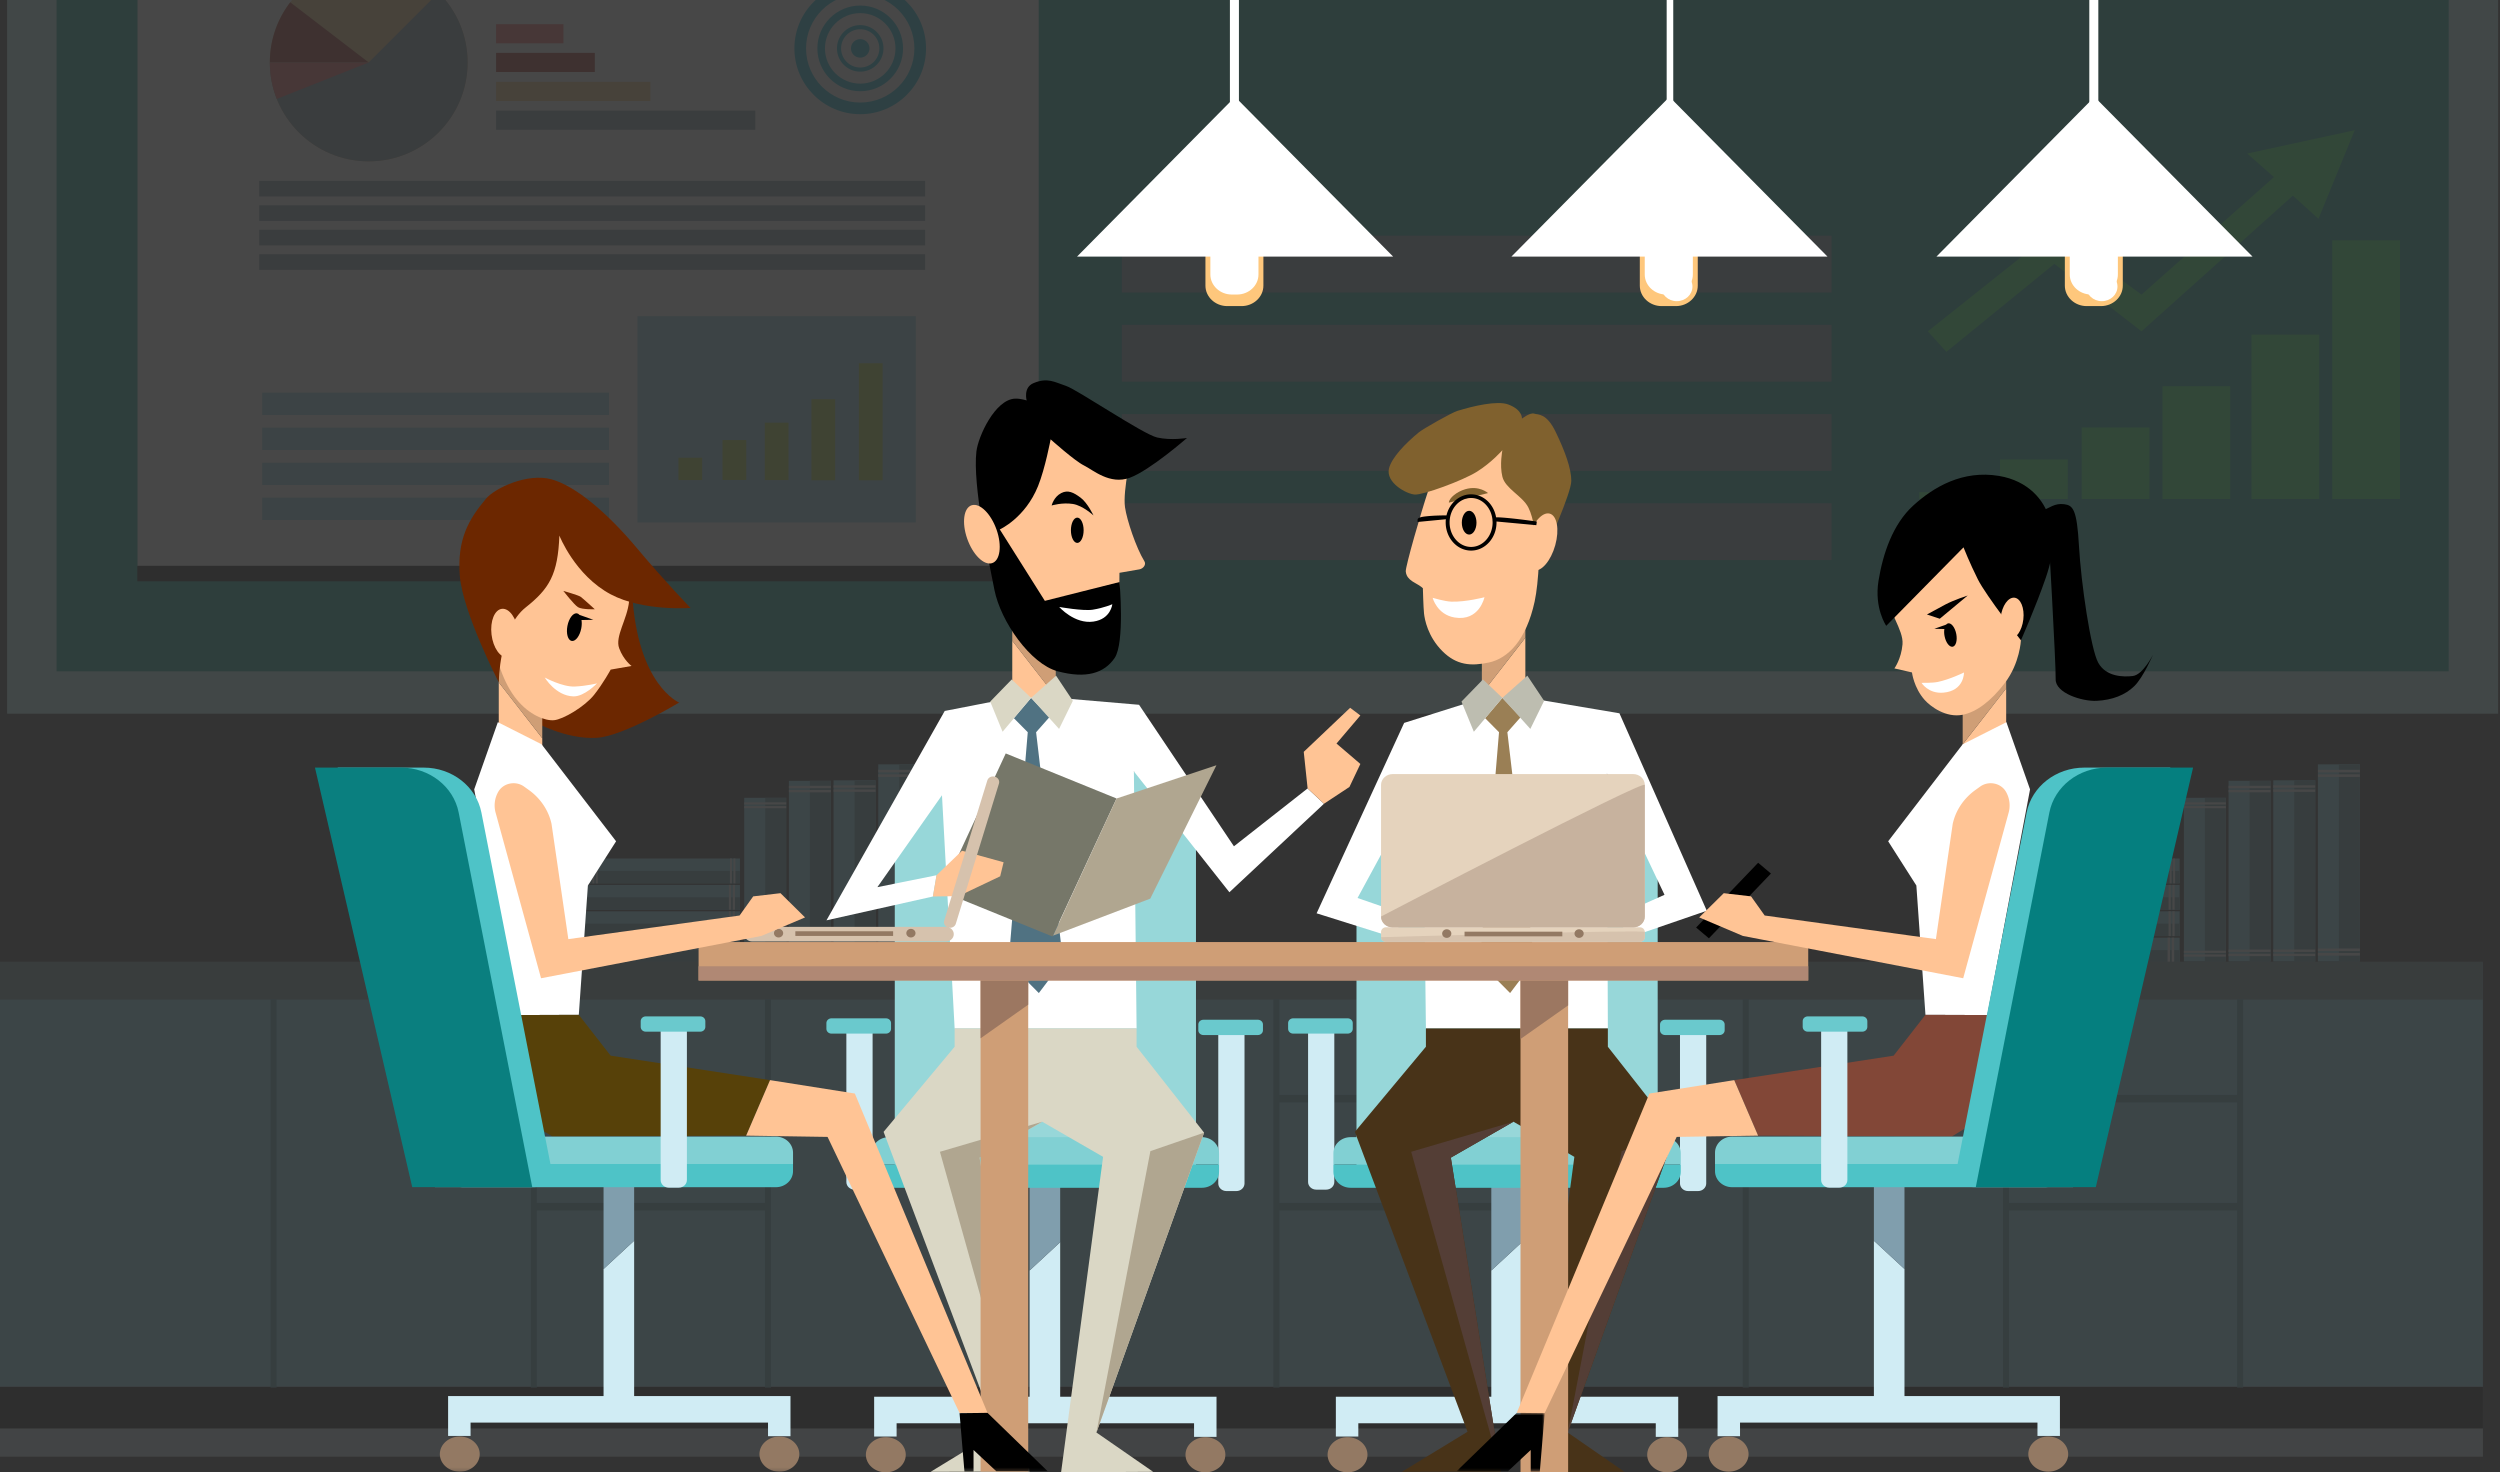 <svg xmlns="http://www.w3.org/2000/svg" xmlns:xlink="http://www.w3.org/1999/xlink" width="759" height="447" viewBox="0 0 759 447">
    <rect x="0" y="0" width="759" height="447" fill="#333333" stroke="none"/>
    <defs>
        <path id="a" d="M0 610h868.476V.088H0z"/>
        <path id="c" d="M.518 18.596H27.27V.743H.52v17.853z"/>
        <path id="e" d="M0 609.8h868.476V.088H0z"/>
    </defs>
    <g fill="none" fill-rule="evenodd">
        <g opacity=".1">
            <path fill="#C3FFFE" d="M2.163 216.673h756.26V-61.542H2.163z"/>
            <path fill="#00A090" d="M17.171 203.818h726.244V-48.688H17.171z"/>
            <g fill="#29FF65">
                <path d="M656.522 151.507h20.586v-34.232h-20.586zM631.994 151.507h20.586v-21.754h-20.586zM607.202 151.507h20.586v-12.014h-20.586zM582.674 151.507h20.586V149.4h-20.586zM708.055 151.507h20.586V72.962h-20.586zM683.527 151.507h20.586v-49.915h-20.586zM623.703 80.114l26.457 20.476 45.957-41.183 7.772 7.037 11.01-26.923-32.66 7.083 8.115 7.164-40.194 35.675-26.457-19.446-38.424 30.593 5.642 6.236z"/>
            </g>
            <path fill="#FFF" d="M41.75 171.926h273.607V-22.577H41.75z"/>
            <path fill="#92D7E7" d="M193.53 158.609h84.51V95.986h-84.51z"/>
            <path fill="#B2D235" d="M205.975 145.754h7.2v-6.788h-7.2zM219.361 145.708h7.2v-12.106h-7.2zM232.185 145.754h7.2V128.32h-7.2zM246.36 145.8h7.199v-24.602h-7.2zM260.758 145.8h7.2v-35.505h-7.2z"/>
            <path fill="#FEC77C" d="M141.967 18.965c0 16.578-13.441 30.018-30.021 30.018-16.581 0-30.023-13.44-30.023-30.018 0-16.578 13.442-30.017 30.023-30.017 16.58 0 30.021 13.439 30.021 30.017"/>
            <path fill="#7895A4" d="M111.945 48.982c16.58 0 30.022-13.439 30.022-30.018 0-8.288-3.36-15.793-8.793-21.225l-21.229 21.225H81.924c0 16.579 13.44 30.018 30.021 30.018"/>
            <path fill="#9F2214" d="M88.126.701a29.876 29.876 0 0 0-6.202 18.264h30.021L88.126.7z"/>
            <path fill="#FF5A5A" d="M111.945 18.965H81.924c0 3.912.756 7.647 2.118 11.074l27.903-11.074zM150.614 13.15h20.449V7.344h-20.45z"/>
            <path fill="#9F2214" d="M150.613 21.858h29.977v-5.805h-29.977z"/>
            <path fill="#FEC77C" d="M150.613 30.67h46.839v-5.806h-46.84z"/>
            <path fill="#7895A4" d="M150.613 39.378h78.69v-5.806h-78.69zM78.702 81.93h202.171v-4.734H78.703zM78.702 74.507h202.171v-4.734H78.703zM78.702 67.077h202.171v-4.735H78.703zM78.702 59.654h202.171V54.92H78.703zM340.585 170.032h215.478v-17.26H340.585zM340.585 142.97h215.478v-17.26H340.585zM340.585 115.879h215.478V98.618H340.585zM340.585 88.817h215.478v-17.26H340.585z"/>
            <path fill="#00BBD6" d="M261.164 20.499a5.815 5.815 0 0 1-5.81-5.809 5.816 5.816 0 0 1 5.81-5.809 5.816 5.816 0 0 1 5.81 5.81 5.815 5.815 0 0 1-5.81 5.808m0-12.867c-3.892 0-7.06 3.166-7.06 7.058s3.168 7.058 7.06 7.058c3.892 0 7.06-3.166 7.06-7.058s-3.168-7.058-7.06-7.058"/>
            <path fill="#00BBD6" d="M261.164 25.395c-5.904 0-10.707-4.802-10.707-10.704 0-5.903 4.803-10.706 10.707-10.706 5.903 0 10.706 4.803 10.706 10.706 0 5.902-4.803 10.704-10.706 10.704m0-23.712c-7.173 0-13.01 5.835-13.01 13.008 0 7.171 5.837 13.006 13.01 13.006s13.009-5.835 13.009-13.006c0-7.173-5.836-13.008-13.009-13.008"/>
            <path fill="#00BBD6" d="M261.164 31.134c-9.068 0-16.446-7.376-16.446-16.444 0-9.067 7.378-16.443 16.446-16.443 9.068 0 16.446 7.376 16.446 16.443 0 9.068-7.378 16.444-16.446 16.444m0-36.424c-11.02 0-19.983 8.963-19.983 19.98 0 11.018 8.964 19.981 19.983 19.981s19.984-8.963 19.984-19.981c0-11.017-8.965-19.98-19.984-19.98"/>
            <path fill="#00BBD6" d="M261.164 11.886a2.805 2.805 0 1 0-.001 5.61 2.805 2.805 0 0 0 .001-5.61"/>
            <path fill="#000" d="M41.684 176.48h273.74v-4.694H41.683z"/>
            <path fill="#92D7E7" d="M79.583 157.878h105.32v-6.776H79.582zM79.583 147.255h105.32v-6.776H79.582zM79.583 136.62h105.32v-6.777H79.582zM79.583 125.996h105.32v-6.776H79.582z"/>
            <g>
                <path fill="#8BE9FF" d="M703.72 291.913h12.75v-59.856h-12.75z"/>
                <path fill="#5E9AA8" d="M710.095 291.913h6.374v-59.856h-6.374z"/>
                <path fill="#FFF" d="M703.707 290.122h12.762v-.78h-12.762zM703.707 288.745h12.762v-.78h-12.762zM703.725 235.867h12.744v-.78h-12.744zM703.725 234.49h12.744v-.78h-12.744z"/>
                <path fill="#8BE9FF" d="M690.156 291.913h12.75v-55.01h-12.75z"/>
                <path fill="#5E9AA8" d="M696.531 291.913h6.374v-55.01h-6.374z"/>
                <path fill="#FFF" d="M690.143 290.267h12.762v-.718h-12.762zM690.143 289.001h12.762v-.717h-12.762zM690.16 240.403h12.745v-.717H690.16zM690.16 239.137h12.745v-.716H690.16z"/>
                <path fill="#8BE9FF" d="M676.592 291.913h12.749v-54.854h-12.75z"/>
                <path fill="#5E9AA8" d="M682.967 291.913h6.374v-54.854h-6.374z"/>
                <path fill="#FFF" d="M676.579 290.272h12.762v-.715h-12.762zM676.579 289.01h12.762v-.715h-12.762zM676.596 240.55h12.745v-.716h-12.745zM676.596 239.288h12.745v-.716h-12.745z"/>
                <path fill="#8BE9FF" d="M663.027 291.913h12.75v-49.697h-12.75z"/>
                <path fill="#5E9AA8" d="M669.402 291.913h6.374v-49.697h-6.374z"/>
                <path fill="#FFF" d="M663.014 290.426h12.762v-.648h-12.762zM663.014 289.283h12.762v-.649h-12.762zM663.032 245.379h12.744v-.648h-12.744zM663.032 244.235h12.744v-.648h-12.744z"/>
                <g>
                    <path fill="#8BE9FF" d="M606.216 292.203h55.524v-7.528h-55.524z"/>
                    <path fill="#5E9AA8" d="M606.216 292.203h55.524v-3.764h-55.524z"/>
                    <path fill="#FFF" d="M659.354 292.203h.725v-7.536h-.725zM658.078 292.203h.724v-7.536h-.724zM609.026 292.203h.724v-7.526h-.724zM607.748 292.203h.725v-7.526h-.725z"/>
                    <path fill="#8BE9FF" d="M610.71 284.193h51.03v-7.528h-51.03z"/>
                    <path fill="#5E9AA8" d="M610.71 284.193h51.03v-3.764h-51.03z"/>
                    <path fill="#FFF" d="M659.548 284.193h.665v-7.536h-.665zM658.374 284.193h.665v-7.536h-.665zM613.293 284.193h.665v-7.526h-.665zM612.119 284.193h.665v-7.526h-.665z"/>
                    <path fill="#8BE9FF" d="M610.856 276.183h50.884v-7.528h-50.884z"/>
                    <path fill="#5E9AA8" d="M610.856 276.183h50.884v-3.764h-50.884z"/>
                    <path fill="#FFF" d="M659.554 276.183h.664v-7.536h-.664zM658.384 276.183h.663v-7.536h-.663zM613.43 276.183h.664v-7.526h-.664zM612.26 276.183h.663v-7.526h-.663z"/>
                    <path fill="#8BE9FF" d="M615.64 268.173h46.1v-7.528h-46.1z"/>
                    <path fill="#5E9AA8" d="M615.64 268.173h46.1v-3.764h-46.1z"/>
                    <path fill="#FFF" d="M659.76 268.173h.6v-7.536h-.6zM658.699 268.173h.601v-7.536h-.601zM617.972 268.173h.601v-7.526h-.601zM616.911 268.173h.602v-7.526h-.602z"/>
                </g>
                <g>
                    <path fill="#8BE9FF" d="M266.634 291.913h12.75v-59.856h-12.75z"/>
                    <path fill="#5E9AA8" d="M273.009 291.913h6.374v-59.856h-6.374z"/>
                    <path fill="#FFF" d="M266.621 290.122h12.762v-.78h-12.762zM266.621 288.745h12.762v-.78h-12.762zM266.638 235.867h12.745v-.78h-12.745zM266.638 234.49h12.745v-.78h-12.745z"/>
                    <path fill="#8BE9FF" d="M253.07 291.913h12.749v-55.01h-12.75z"/>
                    <path fill="#5E9AA8" d="M259.445 291.913h6.374v-55.01h-6.374z"/>
                    <path fill="#FFF" d="M253.057 290.267h12.762v-.718h-12.762zM253.057 289.001h12.762v-.717h-12.762zM253.074 240.403h12.745v-.717h-12.745zM253.074 239.137h12.745v-.716h-12.745z"/>
                    <path fill="#8BE9FF" d="M239.505 291.913h12.75v-54.854h-12.75z"/>
                    <path fill="#5E9AA8" d="M245.88 291.913h6.374v-54.854h-6.374z"/>
                    <path fill="#FFF" d="M239.492 290.272h12.762v-.715h-12.762zM239.492 289.01h12.762v-.715h-12.762zM239.51 240.55h12.744v-.716H239.51zM239.51 239.288h12.744v-.716H239.51z"/>
                    <path fill="#8BE9FF" d="M225.941 291.913h12.749v-49.697h-12.749z"/>
                    <path fill="#5E9AA8" d="M232.316 291.913h6.374v-49.697h-6.374z"/>
                    <path fill="#FFF" d="M225.928 290.426h12.762v-.648h-12.762zM225.928 289.283h12.762v-.649h-12.762zM225.945 245.379h12.745v-.648h-12.745zM225.945 244.235h12.745v-.648h-12.745z"/>
                </g>
                <g>
                    <path fill="#8BE9FF" d="M169.13 292.203h55.523v-7.528h-55.524z"/>
                    <path fill="#5E9AA8" d="M169.13 292.203h55.523v-3.764h-55.524z"/>
                    <path fill="#FFF" d="M222.268 292.203h.724v-7.536h-.724zM220.99 292.203h.725v-7.536h-.724zM171.939 292.203h.724v-7.526h-.724zM170.662 292.203h.724v-7.526h-.724z"/>
                    <path fill="#8BE9FF" d="M173.623 284.193h51.03v-7.528h-51.03z"/>
                    <path fill="#5E9AA8" d="M173.623 284.193h51.03v-3.764h-51.03z"/>
                    <path fill="#FFF" d="M222.46 284.193h.666v-7.536h-.665zM221.287 284.193h.666v-7.536h-.666zM176.206 284.193h.665v-7.526h-.665zM175.032 284.193h.665v-7.526h-.665z"/>
                    <path fill="#8BE9FF" d="M173.768 276.183h50.885v-7.528h-50.885z"/>
                    <path fill="#5E9AA8" d="M173.768 276.183h50.885v-3.764h-50.885z"/>
                    <path fill="#FFF" d="M222.468 276.183h.663v-7.536h-.663zM221.297 276.183h.663v-7.536h-.663zM176.344 276.183h.663v-7.526h-.663zM175.173 276.183h.664v-7.526h-.664z"/>
                    <path fill="#8BE9FF" d="M178.552 268.173h46.1v-7.528h-46.1z"/>
                    <path fill="#5E9AA8" d="M178.552 268.173h46.1v-3.764h-46.1z"/>
                    <path fill="#FFF" d="M222.673 268.173h.6v-7.536h-.6zM221.612 268.173h.601v-7.536h-.601zM180.886 268.173h.6v-7.526h-.6zM179.825 268.173h.601v-7.526h-.6z"/>
                </g>
                <g>
                    <path fill="#8BE9FF" d="M0 421.026h753.817V292.274H0z"/>
                    <path fill="#D1E2E6" d="M0 442.243h753.817v-21.217H0z"/>
                    <path fill="#000" d="M0 433.684h753.817v-12.62H0z"/>
                    <path fill="#6D959E" d="M0 303.486h753.817v-11.53H0z"/>
                    <path fill="#4FA0B2" d="M82.15 421.267h1.821V303.365h-1.822zM162.986 365.22h69.258v-30.523h-69.258v30.524zm69.258-61.855v29.065h-69.258v-29.065h-1.822v117.902h1.822v-53.779h69.258v53.779h1.821V303.365h-1.821zM307.578 421.267h1.822V303.365h-1.822zM388.415 365.22h69.257v-30.523h-69.257v30.524zm69.257-61.855v29.065h-69.257v-29.065h-1.822v117.902h1.822v-53.779h69.257v53.779h1.821V303.365h-1.821zM529.096 421.267h1.822V303.365h-1.822zM609.932 365.22h69.258v-30.523h-69.258v30.524zm69.258-61.855v29.065h-69.258v-29.065h-1.821v117.902h1.821v-53.779h69.258v53.779h1.822V303.365h-1.822z"/>
                </g>
            </g>
        </g>
        <g transform="translate(-57 -141)">
            <path fill="#FFF" d="M430.4 202.32h2.738V54.846H430.4z"/>
            <path fill="#FEC77C" d="M433.94 233.931h-4.341c-3.645 0-6.628-2.79-6.628-6.2v-20.268c0-3.41 2.983-6.201 6.628-6.201h4.34c3.645 0 6.628 2.79 6.628 6.2v20.269c0 3.41-2.983 6.2-6.628 6.2"/>
            <path fill="#FFF" d="M430.965 230.422h1.609c3.573 0 6.498-2.736 6.498-6.08v-8.459c0-3.344-2.925-6.08-6.498-6.08h-1.61c-3.573 0-6.498 2.736-6.498 6.08v8.458c0 3.345 2.925 6.08 6.499 6.08"/>
            <path fill="#FFF" d="M432.017 170.457v-.096l-.048.048-.047-.048v.096l-47.938 48.448h95.971z"/>
            <path fill="#FFF" d="M438.952 184.182c0-2.457-2.13-4.448-4.755-4.448-2.626 0-4.754 1.991-4.754 4.448 0 2.457 2.128 4.448 4.754 4.448 2.626 0 4.755-1.99 4.755-4.448M691.314 213.272h2.739V65.798h-2.74z"/>
            <path fill="#FEC77C" d="M694.854 233.931h-4.341c-3.645 0-6.627-2.79-6.627-6.2v-20.268c0-3.41 2.982-6.201 6.627-6.201h4.34c3.646 0 6.628 2.79 6.628 6.2v20.269c0 3.41-2.982 6.2-6.627 6.2"/>
            <path fill="#FFF" d="M691.88 230.422h1.608c3.574 0 6.498-2.736 6.498-6.08v-8.459c0-3.344-2.924-6.08-6.498-6.08h-1.609c-3.574 0-6.499 2.736-6.499 6.08v8.458c0 3.345 2.925 6.08 6.5 6.08"/>
            <path fill="#FFF" d="M692.932 170.457v-.096l-.048.048-.048-.048v.096L644.9 218.905h95.97zM699.866 227.988c0-2.457-2.129-4.448-4.754-4.448-2.626 0-4.754 1.991-4.754 4.448 0 2.457 2.128 4.448 4.754 4.448 2.625 0 4.754-1.99 4.754-4.448"/>
            <path fill="#FEC77C" d="M565.816 233.931h-4.34c-3.646 0-6.628-2.79-6.628-6.2v-20.268c0-3.41 2.982-6.201 6.627-6.201h4.341c3.645 0 6.627 2.79 6.627 6.2v20.269c0 3.41-2.982 6.2-6.627 6.2z"/>
            <path fill="#FFF" d="M562.841 230.422h1.61c3.573 0 6.497-2.736 6.497-6.08v-8.459c0-3.344-2.924-6.08-6.498-6.08h-1.609c-3.574 0-6.498 2.736-6.498 6.08v8.458c0 3.345 2.924 6.08 6.498 6.08"/>
            <path fill="#FFF" d="M563.894 170.457v-.096l-.047.048-.048-.048v.096l-47.938 48.448h95.97zM570.828 227.988c0-2.457-2.129-4.448-4.754-4.448-2.626 0-4.754 1.991-4.754 4.448 0 2.457 2.128 4.448 4.754 4.448 2.625 0 4.754-1.99 4.754-4.448"/>
            <mask id="b" fill="#fff">
                <use xlink:href="#a"/>
            </mask>
            <path fill="#FFF" d="M563 173h2V25h-2z" mask="url(#b)"/>
        </g>
        <path fill="#D0ECF4" d="M462.047 424.039v-46.911l-9.286 8.598v38.313h-47.195V436.14h6.82v-4.034h90.305v4.127h6.82V424.04z"/>
        <path fill="#809EAD" d="M462.047 357.017h-9.286v28.71l9.286-8.6z"/>
        <path fill="#97D7D9" d="M503.272 356.26h-91.441v-99.826c0-12.521 10.848-22.672 24.231-22.672h42.978c13.383 0 24.232 10.15 24.232 22.672v99.826z"/>
        <path fill="#D0ECF4" d="M402.623 361.175h-3.017c-1.366 0-2.475-1.036-2.475-2.315v-45.33c0-1.279 1.109-2.316 2.475-2.316h3.017c1.367 0 2.475 1.037 2.475 2.316v45.33c0 1.28-1.108 2.315-2.475 2.315"/>
        <path fill="#6AC9CD" d="M409.155 313.807h-16.543c-.852 0-1.542-.645-1.542-1.442v-1.76c0-.797.69-1.443 1.542-1.443h16.543c.852 0 1.542.646 1.542 1.443v1.76c0 .797-.69 1.442-1.542 1.442"/>
        <path fill="#D0ECF4" d="M515.537 361.608h-3.018c-1.367 0-2.474-1.037-2.474-2.316v-45.33c0-1.278 1.107-2.316 2.474-2.316h3.018c1.366 0 2.474 1.038 2.474 2.316v45.33c0 1.28-1.108 2.316-2.474 2.316"/>
        <path fill="#6AC9CD" d="M522.069 314.24h-16.544c-.851 0-1.541-.646-1.541-1.443v-1.76c0-.797.69-1.443 1.541-1.443h16.544c.851 0 1.541.646 1.541 1.443v1.76c0 .797-.69 1.442-1.541 1.442"/>
        <path fill="#937963" d="M415.168 441.663c0 2.948-2.711 5.337-6.056 5.337s-6.056-2.39-6.056-5.337c0-2.948 2.711-5.337 6.056-5.337s6.056 2.39 6.056 5.337M512.202 441.663c0 2.948-2.71 5.337-6.056 5.337-3.344 0-6.056-2.39-6.056-5.337 0-2.948 2.712-5.337 6.056-5.337 3.345 0 6.056 2.39 6.056 5.337"/>
        <path fill="#81D0D3" d="M510.285 350.121c0-2.695-2.335-4.879-5.215-4.879h-95.037c-2.88 0-5.215 2.184-5.215 4.88v3.438h105.467v-3.439z"/>
        <path fill="#4EC3C7" d="M410.033 360.609h95.037c2.88 0 5.214-2.185 5.214-4.88v-2.17H404.818v2.17c0 2.695 2.335 4.88 5.215 4.88"/>
        <path fill="#FFC495" d="M449.891 213.671h13.207v-20.069l-13.207 16.978z"/>
        <path fill="#CF9E76" d="M449.891 187.845v22.735l13.207-16.978v-5.757z"/>
        <path fill="#FFC495" d="M467.303 139.573l-9.101-7.035-21.469 6.757s-1.088 3.61-3.166 9.812c-2.077 6.202-6.914 22.933-6.776 24.39.037.395.125.755.267 1.088.422.993 1.32 1.752 2.75 2.523 1.633.88 2.177 1.48 2.177 1.48s.148 5.786.346 7.638c.197 1.85 1.138 7.035 5.59 11.477 4.228 4.22 8.607 4.63 14.147 3.426 5.699-1.238 11.278-6.665 13.85-18.514 2.562-11.803 1.385-43.042 1.385-43.042"/>
        <path fill="#FFF" d="M434.952 181.505s3.71 1.095 5.69 1.157c4.451.139 10.04-1.343 10.04-1.343s-1.533 7.406-9.052 6.156c-5.357-.89-6.678-5.97-6.678-5.97"/>
        <path fill="#80612E" d="M456.124 136.68s-3.265 3.75-7.717 6.526c-4.452 2.777-16.324 7.08-18.846 6.942-2.523-.139-8.904-3.61-7.866-7.914.79-3.274 5.021-7.667 9.053-10.969 1.385-1.134 9.975-5.986 11.723-6.526 4.814-1.487 12.103-3.19 15.434-1.944 4.452 1.667 4.154 4.305 4.154 4.305s2.524-1.944 3.71-1.528c1.188.417 3.71-.277 6.53 5.555 2.82 5.83 4.749 11.107 4.749 14.856 0 3.749-7.569 20.41-7.569 20.41l-3.413-3.61s-.296-5.276-2.077-8.747c-1.78-3.47-6.975-5.693-7.865-9.303-.89-3.61 0-8.053 0-8.053"/>
        <path fill="#000" d="M446.033 155.077c-1.23 0-2.226 1.616-2.226 3.61 0 1.994.997 3.61 2.226 3.61 1.23 0 2.226-1.616 2.226-3.61 0-1.994-.997-3.61-2.226-3.61"/>
        <path fill="#80612E" d="M451.761 149.701s-2.672-2.439-6.962-1.158c-2.469.738-4.84 2.593-4.93 4.057 0 0 9.22-2.22 11.892-2.899"/>
        <path fill="#FFC495" d="M472.172 165.538c1.327-4.754.555-9.06-1.724-9.616-2.278-.556-5.2 2.847-6.526 7.602-1.326 4.754-.554 9.06 1.724 9.616 2.278.556 5.2-2.847 6.526-7.602"/>
        <path fill="#000" d="M453.156 158.618c0 4.096-2.93 7.429-6.53 7.429s-6.53-3.333-6.53-7.429 2.93-7.428 6.53-7.428c3.41 0 6.215 2.988 6.504 6.783l-.039.239.055.005c.007.133.01.266.01.401zm13.423-.273c-5.414-.77-10.273-1.287-12.09-1.287-.088 0-.182 0-.277.004-.663-3.968-3.811-6.983-7.586-6.983-3.583 0-6.604 2.718-7.469 6.389-2.162.01-4.184.095-5.728.245-2.31.223-3.052.5-3.052 1.142v.615l8.585-.83a9.545 9.545 0 0 0-.052.978c0 4.709 3.462 8.54 7.716 8.54 4.255 0 7.717-3.831 7.717-8.54 0-.098-.003-.194-.007-.29l12.095 1.12.148-1.103z"/>
        <path fill="#FFF" d="M463.564 211.816l-13.081.023-24.184 7.634-26.578 57.809 24.023 7.557 1.864-7.557-13.461-4.65 19.881-36.634.876 76.221h55.24l-.286-77.406 17.485 36.85-13.876 6.2 2.485 6.976 24.23-8.332-26.523-59.95z"/>
        <path fill="#9A7F55" d="M456.116 211.87l-5.237 6.164 4.223 4.267-5.828 69.94 9.191 9.25 7.348-9.72-8.177-69.47 4.054-4.583z"/>
        <path fill="#483318" d="M493.18 446.842l-17.231-11.933 32.686-91.04-20.492-26.078v-5.571h-55.239v5.57l-21.57 25.843 34.208 91.038-19.933 12.171 30.069-.08-15.204-95.306 19.005-10.905 18.497 10.668L465.222 447z"/>
        <path fill="#BDBDB0" d="M456.116 211.87l-8.658 10.293-3.753-9.162 6.525-6.717zM456.116 211.87l8.493 9.429 4.181-8.535-5.089-7.626z"/>
        <path fill="#543E36" d="M428.438 349.678l27.24 97.085-15.204-95.307 19.004-10.905zM492.334 349.48L475.95 434.91l32.687-91.04z"/>
        <path fill="#E5D3BD" d="M497.845 285.953h-77.042c-.839 0-1.518-.636-1.518-1.42v-1.591c0-.785.68-1.422 1.518-1.422h77.042c.84 0 1.519.637 1.519 1.422v1.59c0 .785-.68 1.421-1.519 1.421"/>
        <path fill="#D6C2AD" d="M497.845 285.953h-77.042c-.839 0-1.518-.636-1.518-1.42 0 0 80.079-2.376 80.079-1.591v1.59c0 .785-.68 1.421-1.519 1.421"/>
        <path fill="#E5D3BD" d="M495.831 281.56h-73.013c-1.951 0-3.534-1.48-3.534-3.306v-39.94c0-1.826 1.583-3.306 3.534-3.306h73.013c1.95 0 3.533 1.48 3.533 3.306v39.94c0 1.826-1.582 3.306-3.533 3.306"/>
        <path fill="#937963" d="M439.235 282.126c-.772 0-1.397.586-1.397 1.308 0 .723.625 1.308 1.397 1.308s1.398-.585 1.398-1.308c0-.722-.626-1.308-1.398-1.308M479.413 282.126c-.772 0-1.397.586-1.397 1.308 0 .723.625 1.308 1.397 1.308s1.398-.585 1.398-1.308c0-.722-.626-1.308-1.398-1.308M444.637 284.273h29.685v-1.42h-29.685z"/>
        <path fill="#C7B29E" d="M495.831 281.56h-73.013c-1.951 0-3.534-1.48-3.534-3.306 0 0 80.08-41.766 80.08-39.94v39.94c0 1.826-1.582 3.306-3.533 3.306"/>
        <path fill="#D0ECF4" d="M321.87 424.039v-46.911l-9.286 8.598v38.313H265.39V436.14h6.82v-4.034h90.305v4.127h6.82V424.04z"/>
        <path fill="#809EAD" d="M321.87 357.017h-9.286v28.71l9.287-8.6z"/>
        <path fill="#97D7D9" d="M363.096 356.26h-91.442v-99.826c0-12.521 10.85-22.672 24.232-22.672h42.978c13.383 0 24.232 10.15 24.232 22.672v99.826z"/>
        <path fill="#D0ECF4" d="M262.447 361.175h-3.018c-1.366 0-2.474-1.036-2.474-2.315v-45.33c0-1.279 1.108-2.316 2.474-2.316h3.018c1.367 0 2.475 1.037 2.475 2.316v45.33c0 1.28-1.108 2.315-2.475 2.315"/>
        <path fill="#6AC9CD" d="M268.98 313.807h-16.544c-.852 0-1.542-.645-1.542-1.442v-1.76c0-.797.69-1.443 1.542-1.443h16.543c.852 0 1.542.646 1.542 1.443v1.76c0 .797-.69 1.442-1.542 1.442"/>
        <path fill="#D0ECF4" d="M375.36 361.608h-3.017c-1.367 0-2.475-1.037-2.475-2.316v-45.33c0-1.278 1.108-2.316 2.475-2.316h3.018c1.366 0 2.474 1.038 2.474 2.316v45.33c0 1.28-1.108 2.316-2.474 2.316"/>
        <path fill="#6AC9CD" d="M381.893 314.24h-16.544c-.851 0-1.541-.646-1.541-1.443v-1.76c0-.797.69-1.443 1.541-1.443h16.544c.851 0 1.541.646 1.541 1.443v1.76c0 .797-.69 1.442-1.541 1.442"/>
        <path fill="#937963" d="M274.992 441.663c0 2.948-2.711 5.337-6.057 5.337-3.344 0-6.055-2.39-6.055-5.337 0-2.948 2.711-5.337 6.055-5.337 3.346 0 6.057 2.39 6.057 5.337M372.026 441.663c0 2.948-2.711 5.337-6.056 5.337-3.344 0-6.056-2.39-6.056-5.337 0-2.948 2.712-5.337 6.056-5.337 3.345 0 6.056 2.39 6.056 5.337"/>
        <path fill="#81D0D3" d="M370.109 350.121c0-2.695-2.336-4.879-5.215-4.879h-95.037c-2.88 0-5.216 2.184-5.216 4.88v3.438H370.11v-3.439z"/>
        <path fill="#4EC3C7" d="M269.857 360.609h95.036c2.88 0 5.215-2.185 5.215-4.88v-2.17H264.642v2.17c0 2.695 2.334 4.88 5.215 4.88"/>
        <path fill="#FFC495" d="M320.53 214.583h-13.207v-20.069l13.207 16.978z"/>
        <path fill="#CF9E76" d="M320.53 188.758v22.734l-13.207-16.978v-5.756z"/>
        <path fill="#FFC495" d="M343.729 136.553s-2.919 12.31-2.177 17.448c.565 3.913 3.364 12.312 5.896 16.415.612.991-.349 2.238-1.551 2.446l-6.027 1.041-.148 17.217-9.943 7.36-23.595-14.163-4.451-26.52 14.987-30.27 27.009 9.026z"/>
        <path fill="#000" d="M339.895 176.703l-22.68 5.716-13.677-21.684s7.674-3.437 11.6-13.12c2.176-5.37 3.833-14.232 3.833-14.232s7.271 6.525 10.091 7.914c2.82 1.388 7.865 5.97 13.95 3.749 6.083-2.222 17.362-12.08 17.362-12.08s-4.749.833-9.053-.139c-4.302-.972-24.262-14.555-27.676-15.666-3.413-1.112-5.564-2.662-9.893-.833-3.176 1.34-2.053 5.252-2.053 5.252s-1.904-.637-3.56-.555c-6.06.301-11.164 11.484-11.7 16.037-1.187 10.09 3.728 33.246 5.466 42.001 1.93 9.72 10.982 22.493 19.144 24.716 8.758 2.383 14.246.554 17.362-4.027 3.116-4.582 1.484-23.05 1.484-23.05"/>
        <path fill="#000" d="M331.978 156.487s-3.199-2.994-6.246-3.484c-3.232-.519-6.458.468-6.458.468s.634-2.608 2.92-3.774c2.032-1.037 3.728-.216 5.907 1.42 2.091 1.57 3.877 5.37 3.877 5.37M325.13 160.99c0 2.121.864 3.841 1.929 3.841s1.93-1.72 1.93-3.841c0-2.121-.865-3.841-1.93-3.841s-1.93 1.72-1.93 3.841"/>
        <path fill="#FFC495" d="M293.641 163.548c-1.699-4.858-1.08-9.407 1.383-10.161 2.463-.754 5.836 2.573 7.536 7.43 1.699 4.858 1.08 9.407-1.384 10.16-2.462.755-5.836-2.572-7.535-7.43"/>
        <path fill="#FFF" d="M337.694 183.437s-2.474 1.11-5.936 1.666c-2.903.465-10.19-.833-10.19-.833s4.65 5.276 10.388 4.443c5.325-.773 5.738-5.276 5.738-5.276M320.489 211.816l-13.082.023-20.587 4.007-35.904 63.567 32.308-7.234 1.104-6.46-17.95 3.618 19.607-27.903 3.844 70.785h55.239l-.819-78.02 28.994 36.688 28.719-26.87-4.97-4.65-22.368 17.568-28.803-42.962z"/>
        <path fill="#507282" d="M313.04 211.87l-5.236 6.164 4.223 4.267-5.829 69.94 9.192 9.25 7.348-9.72-8.178-69.47 4.055-4.583z"/>
        <path fill="#DAD7C5" d="M350.103 446.842l-17.23-11.933 32.687-91.04-20.493-26.078v-5.571h-55.239v5.57l-21.569 25.843 34.208 91.038-19.934 12.171 30.07-.08-15.205-95.306 19.005-10.905 18.497 10.668L322.146 447zM313.04 211.87l-8.658 10.293-3.752-9.162 6.524-6.717zM313.04 211.87l8.494 9.429 4.18-8.535-5.088-7.626z"/>
        <path fill="#B0A690" d="M285.363 349.678l27.239 97.085-15.203-95.307 19.003-10.905zM349.259 349.48l-16.386 85.429 32.687-91.04z"/>
        <path fill="#767769" d="M319.523 284.314l-33.639-13.677 19.456-41.892 33.64 13.676z"/>
        <path fill="#B0A690" d="M369.309 232.326l-30.33 10.096-19.271 41.642 29.512-11.24z"/>
        <path fill="#FFC495" d="M284.328 265.72l7.731-7.428 12.633 3.488-1.035 4.263-12.633 6.007-7.8.129zM396.991 239.367l-1.174-11.11 14.083-13.37 3.107 2.325-7.249 8.526 7.249 6.2-3.314 6.977-7.731 5.102z"/>
        <path fill="#CF9E76" d="M297.707 446.784h14.46V295.136h-14.46z"/>
        <path fill="#9C7761" d="M297.707 294.489h14.46v10.532l-14.46 10.209z"/>
        <path fill="#CF9E76" d="M461.624 447h14.46V295.353h-14.46z"/>
        <path fill="#9C7761" d="M461.625 294.705h14.46v10.532l-14.46 10.209z"/>
        <path fill="#CF9E76" d="M212.09 297.676h336.89v-11.667H212.09z"/>
        <path fill="#B08874" d="M212.09 297.676h336.89v-4.322H212.09z"/>
        <path fill="#000" d="M518.82 284.87l-3.882-3.275 18.833-19.661 3.882 3.276z"/>
        <path d="M519 292l3-.635-2.866-2.365z"/>
        <g transform="translate(-57 -163)">
            <path fill="#FFC495" d="M652.868 392.065h13.208v-20.062l-13.208 16.972z"/>
            <path fill="#CF9E76" d="M652.868 366.248v22.727l13.208-16.972v-5.755z"/>
            <path fill="#FFC495" d="M671.18 340.267l.628-18.694-20.49-1.293-17.345 11.874s-3.27 6.467-3.646 11.405c-.377 4.937 4.651 10.581 4.274 15.05-.377 4.466-2.465 7.32-2.465 7.32l5.338 1.228s.55 4.644 3.85 8.348c1.75 1.964 6.455 5.512 11.55 4.501 4.148-.823 8.59-4.096 12.863-9.74 4.514-5.96 4.813-12.873 4.813-12.873l.63-17.126z"/>
            <path fill="#000" d="M650.928 355.501c-.37-1.96-1.468-3.418-2.453-3.256-.247.04-.464.18-.643.395l-3.576 1.265 3.05.06c-.1.618-.091 1.352.054 2.125.37 1.961 1.47 3.419 2.454 3.257.986-.163 1.485-1.885 1.114-3.846M654.398 343.794s-4.226 1.38-6.725 2.704c-1.885 1-5.656 3.057-5.656 3.057l3.897 1.293 8.484-7.054z"/>
            <path fill="#000" d="M653.12 329.176l-23.463 23.827s-3.688-5.33-2.346-13.638c1.34-8.308 4.357-17.243 10.558-22.886 6.201-5.644 15.005-10.829 26.03-8.988 8.972 1.499 13.742 7.44 15.227 12.768 1.298 4.664 1.983 9.387-1.033 18.166-3.017 8.779-7.542 18.968-7.542 18.968s-10.559-13.482-13.073-18.498c-2.514-5.016-4.358-9.719-4.358-9.719"/>
            <path fill="#000" d="M676.07 318.512c3.395-1.41 4.73-2.805 7.616-2.436 2.709.346 3.868 1.608 4.496 12.777.629 11.17 3.563 31.318 5.863 35.394 2.389 4.232 7.552 4.32 10.433 3.998 3.142-.354 6.16-6.467 6.16-6.467s-2.892 6.82-5.657 9.523c-2.765 2.705-6.662 4.233-11.438 4.468-4.438.218-12.57-2.352-12.445-6.585.126-4.232-2.262-45.616-2.262-45.616l-2.765-5.056z"/>
            <path fill="#FFC495" d="M671.283 351.066c.408-3.453-.8-6.411-2.697-6.607-1.898-.196-3.767 2.444-4.174 5.897-.408 3.453.8 6.411 2.697 6.607 1.898.196 3.767-2.444 4.174-5.897"/>
            <path fill="#FFF" d="M640.37 370.31s3.257.071 4.895-.264c3.686-.753 8-2.88 8-2.88s.145 5.577-6.272 6.125c-4.573.39-6.623-2.981-6.623-2.981M652.868 388.966l-22.622 29.448 8.56 13.43 2.761 39.259 18.778.065 12.978-68.51-7.18-20.403z"/>
            <path fill="#824737" d="M631.903 483.5l9.665-12.397 18.776.064 2.762 28.605-13.53 8.265-58.818-.258-7.248-16.853z"/>
            <path fill="#FFC495" d="M649.846 413.134l-5.103 34.982-51.982-7.167-4.142-5.811-8.284-.969-7.456 7.36 13.255 5.619 66.893 12.849 13.734-50.046a8.318 8.318 0 0 0-.743-6.556c-1.524-2.683-5.259-3.442-7.835-1.593l-1.46 1.048c-3.541 2.542-5.983 6.194-6.877 10.284M583.51 490.926l-25.75 4.068-40.28 96.952 8.49.033 40.075-83.813 24.714-.387z"/>
            <g transform="translate(498.702 591.203)">
                <mask id="d" fill="#fff">
                    <use xlink:href="#c"/>
                </mask>
                <path fill="#000" d="M.518 18.467H16.12l6.904-6.457v6.586h2.76L27.27.84 18.778.743z" mask="url(#d)"/>
            </g>
            <path fill="#D0ECF4" d="M625.914 586.846V539.68l9.286 8.595v38.57h47.194V598.943h-6.82v-4.033H585.27v4.126h-6.82V586.845z"/>
            <path fill="#809EAD" d="M625.914 519.846h9.286v28.43l-9.286-8.595z"/>
            <path fill="#937963" d="M672.792 604.464c0 2.947 2.712 5.335 6.057 5.335 3.344 0 6.056-2.388 6.056-5.335 0-2.946-2.712-5.335-6.056-5.335-3.345 0-6.057 2.389-6.057 5.335M575.758 604.464c0 2.947 2.711 5.335 6.057 5.335 3.344 0 6.055-2.388 6.055-5.335 0-2.946-2.711-5.335-6.055-5.335-3.346 0-6.057 2.389-6.057 5.335"/>
            <path fill="#81D0D3" d="M577.676 512.953c0-2.694 2.334-4.878 5.215-4.878h95.036c2.88 0 5.216 2.184 5.216 4.878v3.437H577.676v-3.437z"/>
            <path fill="#4EC3C7" d="M677.928 523.437H582.89c-2.88 0-5.215-2.184-5.215-4.878v-2.169h105.466v2.169c0 2.694-2.334 4.878-5.214 4.878"/>
            <path fill="#D0ECF4" d="M612.37 523.571h3.018c1.366 0 2.475-1.036 2.475-2.314V475.94c0-1.278-1.109-2.314-2.475-2.314h-3.018c-1.366 0-2.474 1.036-2.474 2.314v45.316c0 1.278 1.108 2.314 2.474 2.314"/>
            <path fill="#6AC9CD" d="M605.839 476.219h16.543c.852 0 1.542-.646 1.542-1.442v-1.76c0-.797-.69-1.442-1.542-1.442h-16.543c-.852 0-1.542.645-1.542 1.442v1.76c0 .796.69 1.442 1.542 1.442"/>
            <path fill="#4EC3C7" d="M656.25 523.416h30.136l29.53-127.371h-26.12c-8.592 0-15.96 5.74-17.512 13.645l-21.197 107.929c-.593 3.016 1.884 5.797 5.163 5.797"/>
            <path fill="#057F7F" d="M656.849 523.416h36.437l29.53-127.371h-26.118c-8.593 0-15.96 5.74-17.513 13.645L656.85 523.416z"/>
            <path fill="#D6C2AD" d="M285.348 448.83h58.85c1.309 0 2.369-.992 2.369-2.215 0-1.224-1.06-2.217-2.368-2.217h-58.85c-1.309 0-2.369.993-2.369 2.217 0 1.223 1.06 2.215 2.368 2.215"/>
            <path fill="#D6C2AD" d="M344.877 444.588l.084.023c.952.256 1.947-.258 2.22-1.148l13.106-42.576c.274-.89-.276-1.82-1.227-2.077l-.084-.022c-.952-.257-1.947.257-2.221 1.148l-13.106 42.575c-.274.891.276 1.821 1.228 2.077"/>
            <path fill="#937963" d="M333.554 445.004c.772 0 1.398.586 1.398 1.307 0 .723-.626 1.308-1.398 1.308-.772 0-1.398-.585-1.398-1.308 0-.721.626-1.307 1.398-1.307M293.376 445.004c.772 0 1.398.586 1.398 1.307 0 .723-.626 1.308-1.398 1.308-.772 0-1.397-.585-1.397-1.308 0-.721.625-1.307 1.397-1.307"/>
            <mask id="f" fill="#fff">
                <use xlink:href="#e"/>
            </mask>
            <path fill="#937963" d="M298.468 447.151h29.684v-1.42h-29.684z" mask="url(#f)"/>
            <path fill="#6C2700" d="M248.938 343.164c1.583 27.945 14.246 33.127 14.246 33.127s-16.849 10.21-24.979 10.709c-9.45.58-19.055-4.907-19.055-4.907l29.788-38.93z" mask="url(#f)"/>
            <path fill="#FFC495" d="M221.633 390.218h-13.208v-20.062l13.208 16.972z" mask="url(#f)"/>
            <path fill="#CF9E76" d="M221.633 364.4v22.728l-13.208-16.973v-5.754z" mask="url(#f)"/>
            <path fill="#FFC495" d="M238.122 321.128l7.21 11.107s3.161 8.154 2.654 13.344c-.532 5.45-4.34 10.635-3.005 14.24 1.334 3.606 3.759 5.368 3.759 5.368l-6.34 1.106s-2.196 4.084-5.035 7.663c-2.839 3.58-9.423 7.47-12.182 7.698-2.76.229-7.503-1.608-11.324-6.307-3.822-4.7-6.723-12.263-8.253-24.213-1.529-11.95 3.23-30.923 3.23-30.923l29.286.917z" mask="url(#f)"/>
            <path fill="#000" d="M229.266 353.053c.437-2.315 1.734-4.036 2.897-3.844.292.048.547.211.76.466l4.22 1.493-3.6.072c.119.729.108 1.595-.064 2.509-.438 2.314-1.735 4.035-2.898 3.844-1.163-.193-1.751-2.225-1.315-4.54" mask="url(#f)"/>
            <path fill="#6C2700" d="M228.02 342.402s4.592 1.292 5.285 1.792c.693.5 4.28 3.78 4.28 3.78s-3.91.138-5.125-.644c-1.217-.782-4.44-4.928-4.44-4.928" mask="url(#f)"/>
            <path fill="#6C2700" d="M226.825 325.594c-.444 11.833-3.065 16.144-10.238 21.827-8.064 6.388-8.161 22.734-8.161 22.734s-10.982-21.317-11.833-32.394c-.85-11.078 2.747-17.136 7.922-23.324 2.706-3.237 12.558-7.915 19.898-5.922 7.34 1.993 17.065 10.292 25.8 20.716 8.733 10.424 16.434 18.332 16.434 18.332s-14.357 1.127-24.227-4.124c-10.877-5.787-15.595-17.845-15.595-17.845" mask="url(#f)"/>
            <path fill="#FFC495" d="M206.225 355.636c-.482-4.077.944-7.569 3.184-7.8 2.24-.232 4.447 2.885 4.928 6.961.482 4.077-.944 7.569-3.184 7.8-2.24.232-4.447-2.885-4.928-6.961" mask="url(#f)"/>
            <path fill="#FFF" d="M238.255 370.466s-3.12.8-6.754.967c-3.747.174-9.126-2.741-9.126-2.741s3.302 5.552 8.683 5.73c3.337.11 7.197-3.956 7.197-3.956M221.422 388.966l22.622 29.448-8.56 13.43-2.76 39.259-18.778.065-12.979-68.51 7.18-20.403z" mask="url(#f)"/>
            <path fill="#574109" d="M242.388 483.5l-9.665-12.397-18.777.064-2.762 28.605 13.531 8.265 58.817-.258 7.248-16.853z" mask="url(#f)"/>
            <path fill="#FFC495" d="M290.78 490.926l25.75 4.068 40.281 96.952-8.491.033-40.074-83.813-24.714-.387z" mask="url(#f)"/>
            <path fill="#000" d="M375.07 609.67h-15.6l-6.905-6.456v6.586h-2.76l-1.485-17.757 8.491-.097z" mask="url(#f)"/>
            <path fill="#FFC495" d="M224.444 413.134l5.103 34.982 51.983-7.167 4.142-5.811 8.284-.969 7.455 7.36-13.254 5.619-66.894 12.849-13.733-50.046a8.318 8.318 0 0 1 .743-6.556c1.523-2.683 5.258-3.442 7.835-1.593l1.46 1.048c3.54 2.542 5.982 6.194 6.876 10.284" mask="url(#f)"/>
            <path fill="#D0ECF4" d="M249.526 586.846V539.68l-9.287 8.595v38.57h-47.194V598.943h6.82v-4.033h90.305v4.126h6.82V586.845z" mask="url(#f)"/>
            <path fill="#809EAD" d="M249.526 519.846h-9.287v28.43l9.287-8.595z" mask="url(#f)"/>
            <path fill="#937963" d="M202.647 604.464c0 2.947-2.711 5.335-6.057 5.335-3.344 0-6.055-2.388-6.055-5.335 0-2.946 2.711-5.335 6.055-5.335 3.346 0 6.057 2.389 6.057 5.335M299.681 604.464c0 2.947-2.711 5.335-6.056 5.335-3.344 0-6.056-2.388-6.056-5.335 0-2.946 2.712-5.335 6.056-5.335 3.345 0 6.056 2.389 6.056 5.335" mask="url(#f)"/>
            <path fill="#81D0D3" d="M297.764 512.953c0-2.694-2.335-4.878-5.215-4.878h-95.037c-2.88 0-5.216 2.184-5.216 4.878v3.437h105.468v-3.437z" mask="url(#f)"/>
            <path fill="#4EC3C7" d="M197.512 523.437h95.036c2.88 0 5.215-2.184 5.215-4.878v-2.169H192.297v2.169c0 2.694 2.334 4.878 5.215 4.878" mask="url(#f)"/>
            <path fill="#D0ECF4" d="M263.069 523.571h-3.018c-1.366 0-2.474-1.036-2.474-2.314V475.94c0-1.278 1.108-2.314 2.474-2.314h3.018c1.367 0 2.474 1.036 2.474 2.314v45.316c0 1.278-1.107 2.314-2.474 2.314" mask="url(#f)"/>
            <path fill="#6AC9CD" d="M269.6 476.219h-16.543c-.851 0-1.541-.646-1.541-1.442v-1.76c0-.797.69-1.442 1.541-1.442h16.544c.851 0 1.541.645 1.541 1.442v1.76c0 .796-.69 1.442-1.541 1.442" mask="url(#f)"/>
            <path fill="#4EC3C7" d="M219.19 523.416h-30.137l-29.53-127.371h26.12c8.593 0 15.96 5.74 17.512 13.645l21.197 107.929c.594 3.016-1.883 5.797-5.162 5.797" mask="url(#f)"/>
            <path fill="#0A7F7F" d="M218.59 523.416h-36.437l-29.53-127.371h26.119c8.593 0 15.96 5.74 17.512 13.645l22.336 113.726z" mask="url(#f)"/>
        </g>
    </g>
</svg>
